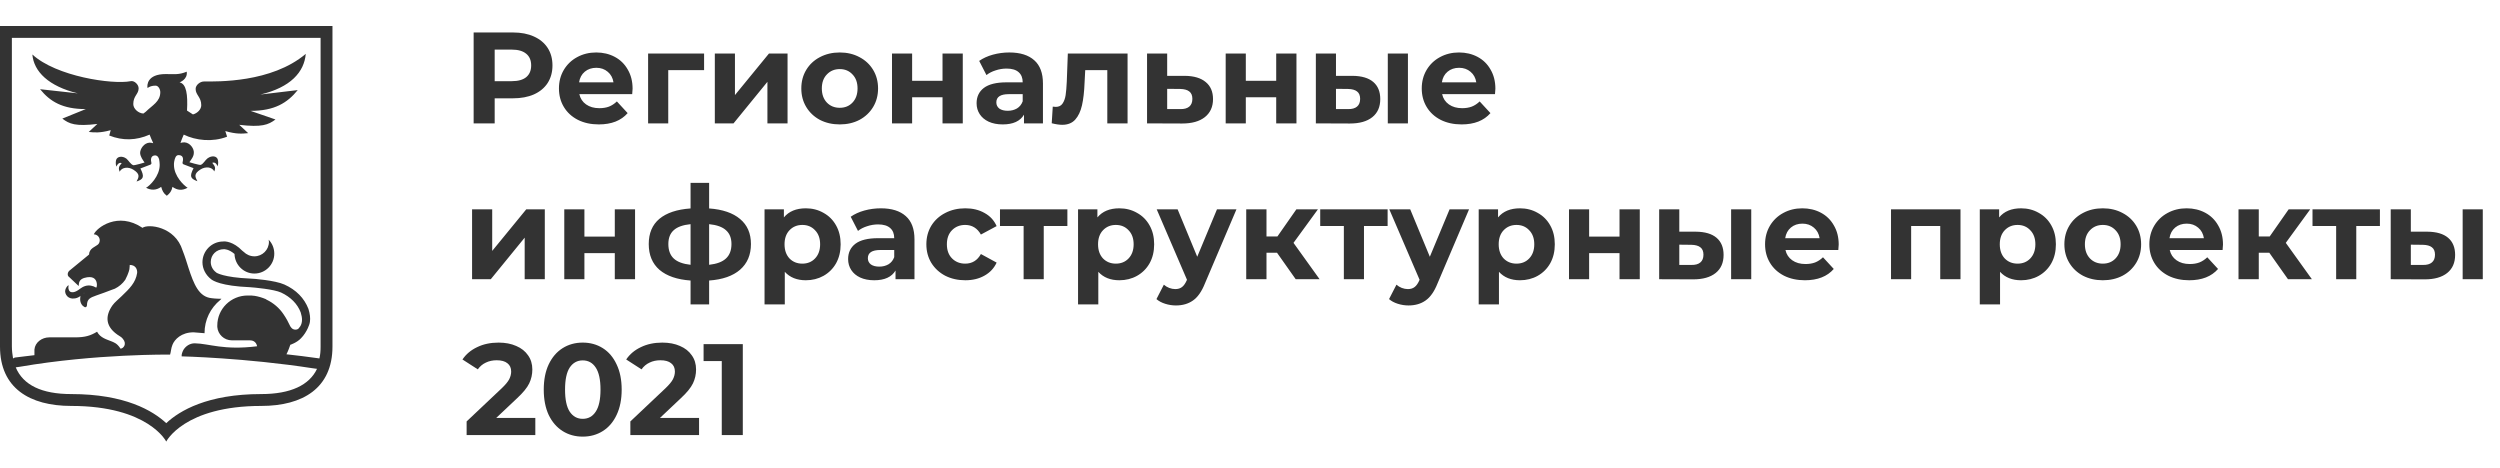 <svg width="385" height="72" viewBox="0 0 385 72" fill="none" xmlns="http://www.w3.org/2000/svg">
<path d="M0 4C0 4 0 49.257 0 53.371C0 59.771 4.571 62.514 10.971 62.514C22.857 62.514 25.6 68 25.6 68C25.6 68 28.343 62.514 40.229 62.514C46.629 62.514 51.2 59.771 51.2 53.371C51.2 49.257 51.2 4 51.2 4H0ZM40.229 60.686C31.954 60.686 27.657 63.246 25.6 65.166C23.543 63.246 19.246 60.686 10.971 60.686C6.446 60.686 3.566 59.314 2.423 56.571L3.063 56.48C14.72 54.469 26.194 54.606 26.194 54.606C26.331 54.194 26.331 53.646 26.56 53.097C26.88 52.274 27.931 51.177 29.806 51.177L31.497 51.314C31.497 49.257 32.411 47.429 33.92 46.194C34.011 46.103 34.103 46.011 34.103 46.011C33.189 46.011 32.594 45.92 32.594 45.92C30.629 45.737 29.851 43.771 29.029 41.257C28.754 40.389 28.48 39.474 28.114 38.56C26.971 34.857 22.811 34.446 21.943 35.086C18.149 32.526 14.857 35.086 14.446 36.091C14.949 36.091 15.36 36.503 15.36 37.006C15.36 37.371 15.177 37.646 14.903 37.783L14.263 38.194C13.943 38.423 13.714 38.789 13.714 39.2L10.651 41.714C10.469 41.897 10.331 42.217 10.514 42.537L12.114 44.046C12.16 43.543 12.16 43.086 12.937 42.811C14.354 42.4 14.72 42.994 14.857 43.406C14.949 43.726 14.949 44 14.857 44.274H14.766C14.309 44 13.714 43.863 13.12 44.046C12.526 44.229 12.114 44.686 11.794 44.823C11.474 45.006 11.109 45.051 10.88 44.96C10.789 44.914 10.651 44.823 10.606 44.64C10.514 44.457 10.514 44.229 10.56 43.909C10.331 44.046 10.149 44.32 10.057 44.64C9.966 44.96 10.103 45.371 10.377 45.646C10.651 45.92 11.063 46.011 11.383 45.966C11.703 45.966 12.023 45.829 12.297 45.646C12.343 45.646 12.343 45.6 12.389 45.554C12.389 45.691 12.343 45.874 12.343 46.057C12.343 46.697 12.663 47.109 13.029 47.291C13.166 47.383 13.394 47.246 13.394 47.017C13.394 46.011 13.943 45.829 14.811 45.509C15.497 45.28 16.594 44.869 17.189 44.64C17.326 44.594 17.691 44.457 17.691 44.457C18.331 44.137 18.88 43.68 19.291 43.086C19.84 42.034 19.931 41.44 19.931 41.44C19.977 41.029 19.977 40.8 19.977 40.8C20.891 40.8 21.166 41.486 21.12 42.034C20.891 43.543 19.931 44.457 18.743 45.6C18.286 46.057 17.646 46.56 17.326 47.017C16.229 48.571 16.046 50.354 18.514 51.817C18.606 51.863 18.834 52.046 18.926 52.183C19.611 53.006 18.971 53.691 18.56 53.691C18.011 52.823 17.509 52.731 17.234 52.594C16.457 52.274 15.451 52.046 14.949 51.086C13.943 51.68 13.166 51.954 11.52 51.954H7.589C6.446 51.954 5.394 52.731 5.303 53.829C5.303 54.057 5.303 54.697 5.303 54.697C4.297 54.834 3.246 54.926 2.286 55.063L2.011 55.2C1.92 54.651 1.829 54.011 1.829 53.371V5.829H49.371V53.371C49.371 54.057 49.326 54.651 49.189 55.2L48.869 55.154C47.223 54.926 45.806 54.743 44.114 54.56C44.114 54.56 44.389 54.057 44.709 53.097C44.709 53.097 45.714 52.777 46.354 52.091C46.811 51.634 47.177 51.04 47.406 50.537C47.543 50.217 47.68 49.897 47.726 49.577C47.817 48.983 47.726 48.297 47.497 47.566C46.857 45.92 45.623 44.64 43.794 43.817C42.377 43.177 38.994 42.903 38.537 42.903C34.377 42.72 33.326 41.989 33.326 41.989L33.28 41.943C32.777 41.577 32.457 40.983 32.457 40.343C32.457 39.246 33.326 38.377 34.469 38.377C34.514 38.377 35.2 38.331 36.114 39.109C36.16 40.8 37.531 42.126 39.177 42.126C40.869 42.126 42.24 40.754 42.24 39.063C42.24 38.24 41.92 37.463 41.371 36.914C41.371 37.006 41.417 37.143 41.417 37.234C41.417 38.469 40.411 39.474 39.177 39.474C38.537 39.474 37.943 39.2 37.531 38.789C37.531 38.789 37.44 38.697 37.303 38.606C35.931 37.189 34.651 37.143 34.377 37.189C32.594 37.189 31.177 38.651 31.177 40.389C31.177 41.394 31.68 42.354 32.503 42.994C32.777 43.223 34.057 44.046 38.491 44.229C39.177 44.274 42.194 44.549 43.291 45.051C44.754 45.737 45.806 46.789 46.309 48.114C46.583 48.983 46.583 49.669 46.263 50.217C46.171 50.354 46.08 50.446 45.989 50.583C45.851 50.72 45.669 50.766 45.486 50.766C45.211 50.766 44.983 50.629 44.846 50.446C44.8 50.4 44.709 50.263 44.709 50.263C44.434 49.669 44.069 48.983 43.657 48.389C43.017 47.429 42.103 46.651 41.051 46.149C41.006 46.103 40.96 46.103 40.914 46.057C40.366 45.829 39.771 45.646 39.177 45.554H39.131C38.903 45.509 38.629 45.509 38.354 45.509H38.126C35.566 45.509 33.463 47.566 33.463 50.126C33.463 50.126 33.463 50.126 33.463 50.171C33.463 50.217 33.463 50.309 33.463 50.354C33.554 51.497 34.514 52.411 35.703 52.411C35.703 52.411 36.114 52.411 38.491 52.411C39.497 52.411 39.589 53.326 39.589 53.326C34.423 53.966 32.229 52.914 29.989 52.869C29.257 52.869 28.617 53.28 28.251 53.874C28.251 53.874 28.023 54.286 27.977 54.651C27.977 54.743 27.977 54.88 27.977 54.88C27.977 54.88 37.806 55.109 48.137 56.709L48.823 56.8C47.634 59.314 44.754 60.686 40.229 60.686ZM12.937 45.097L12.983 45.143C12.937 45.143 12.891 45.143 12.891 45.143L12.937 45.097Z" fill="#333333"/>
<path d="M33.006 26.4C33.189 25.897 33.189 25.669 32.686 25.074C33.28 24.846 33.509 25.623 33.509 25.623C33.646 25.211 33.6 24.846 33.554 24.617C33.417 24.023 32.64 23.886 31.954 24.389C31.589 24.663 31.314 25.257 30.903 25.394C30.674 25.44 29.166 24.983 29.166 24.983C29.44 24.571 29.851 24.114 29.851 23.52C29.897 22.926 29.303 21.966 28.389 21.92C28.16 21.92 27.931 21.966 27.794 22.011C27.794 21.966 27.84 21.92 27.84 21.874C27.931 21.6 28.114 21.143 28.297 20.731C30.171 21.646 32.731 21.92 34.971 21.051L34.697 20.183C36.434 20.686 37.303 20.594 38.217 20.503L36.846 19.223C40.32 19.634 41.326 19.223 42.423 18.4L38.583 17.074C42.286 17.074 44.251 15.84 45.851 13.874L40.091 14.56C44.754 13.463 46.857 11.086 47.086 8.297C41.783 12.777 33.417 12.549 31.406 12.549C30.811 12.549 30.126 13.097 30.126 13.691C30.126 14.651 30.994 14.926 30.994 16.206C30.994 16.846 30.4 17.44 29.714 17.623L28.8 17.029C28.937 14.56 28.709 12.914 27.657 12.686C27.657 12.686 28.937 12.229 28.754 11.04C27.52 11.543 26.88 11.406 25.509 11.406C22.629 11.406 22.629 13.143 22.72 13.554C23.04 13.326 23.406 13.189 23.954 13.189C24.411 13.189 24.686 13.783 24.686 14.194C24.686 15.657 23.451 16.206 22.446 17.211L22.08 17.486C21.303 17.44 20.526 16.754 20.526 16.023C20.526 14.743 21.349 14.514 21.349 13.6C21.349 13.006 20.663 12.366 20.114 12.503C17.326 13.051 8.64 11.771 4.983 8.389C5.211 11.04 7.497 13.28 11.977 14.377L6.171 13.737C7.726 15.657 9.646 16.8 13.211 16.8L9.6 18.263C10.651 19.086 11.657 19.497 14.994 19.086L13.669 20.32C14.537 20.411 15.36 20.503 17.051 20.046L16.823 20.869C18.88 21.691 20.983 21.646 23.04 20.731C23.177 21.143 23.406 21.6 23.543 21.92C23.543 21.966 23.589 22.011 23.589 22.057C23.451 22.011 23.269 21.966 23.04 21.966C22.171 22.011 21.577 22.926 21.577 23.566C21.623 24.16 21.989 24.617 22.263 25.029C22.263 25.029 20.754 25.486 20.526 25.44C20.114 25.303 19.84 24.754 19.474 24.434C18.789 23.931 18.011 24.114 17.874 24.663C17.829 24.891 17.783 25.257 17.92 25.669C17.92 25.669 18.194 24.891 18.743 25.12C18.24 25.669 18.24 25.943 18.423 26.446C18.789 25.714 19.794 25.669 20.526 26.126C21.623 26.811 21.394 27.269 21.029 27.954C22.126 27.589 22.263 27.223 21.623 25.943L23.177 25.349C23.269 25.303 23.36 25.166 23.314 25.074C23.223 24.709 23.131 23.977 23.863 23.931C24.229 23.931 24.411 24.206 24.503 24.526C24.549 24.8 24.594 25.074 24.594 25.394C24.594 27.131 23.04 28.64 22.491 28.914C23.269 29.326 24.046 29.326 24.823 28.777C25.006 29.417 25.189 29.783 25.691 30.149C26.194 29.737 26.423 29.417 26.56 28.777C27.337 29.326 28.069 29.371 28.891 28.914C28.343 28.594 26.789 27.131 26.789 25.394C26.789 25.211 26.789 25.029 26.834 24.846C26.926 24.389 27.063 23.84 27.566 23.886C28.343 23.931 28.206 24.663 28.114 25.029C28.069 25.12 28.16 25.257 28.251 25.303L29.806 25.897C29.166 27.177 29.303 27.497 30.4 27.909C30.034 27.223 29.806 26.766 30.903 26.08C31.634 25.623 32.64 25.669 33.006 26.4Z" fill="#333333"/>
<path d="M79 5C80.24 5 81.313 5.207 82.22 5.62C83.14 6.033 83.847 6.62 84.34 7.38C84.833 8.14 85.08 9.04 85.08 10.08C85.08 11.107 84.833 12.007 84.34 12.78C83.847 13.54 83.14 14.127 82.22 14.54C81.313 14.94 80.24 15.14 79 15.14H76.18V19H72.94V5H79ZM78.82 12.5C79.793 12.5 80.533 12.293 81.04 11.88C81.547 11.453 81.8 10.853 81.8 10.08C81.8 9.293 81.547 8.693 81.04 8.28C80.533 7.853 79.793 7.64 78.82 7.64H76.18V12.5H78.82ZM97.418 13.66C97.418 13.7 97.398 13.98 97.358 14.5H89.218C89.365 15.167 89.711 15.693 90.258 16.08C90.805 16.467 91.484 16.66 92.298 16.66C92.858 16.66 93.351 16.58 93.778 16.42C94.218 16.247 94.624 15.98 94.998 15.62L96.658 17.42C95.644 18.58 94.165 19.16 92.218 19.16C91.004 19.16 89.931 18.927 88.998 18.46C88.064 17.98 87.344 17.32 86.838 16.48C86.331 15.64 86.078 14.687 86.078 13.62C86.078 12.567 86.325 11.62 86.818 10.78C87.325 9.927 88.011 9.267 88.878 8.8C89.758 8.32 90.738 8.08 91.818 8.08C92.871 8.08 93.825 8.307 94.678 8.76C95.531 9.213 96.198 9.867 96.678 10.72C97.171 11.56 97.418 12.54 97.418 13.66ZM91.838 10.44C91.131 10.44 90.538 10.64 90.058 11.04C89.578 11.44 89.284 11.987 89.178 12.68H94.478C94.371 12 94.078 11.46 93.598 11.06C93.118 10.647 92.531 10.44 91.838 10.44ZM108.429 10.8H102.909V19H99.809V8.24H108.429V10.8ZM110.083 8.24H113.183V14.64L118.423 8.24H121.283V19H118.183V12.6L112.963 19H110.083V8.24ZM129.322 19.16C128.189 19.16 127.169 18.927 126.262 18.46C125.369 17.98 124.669 17.32 124.162 16.48C123.655 15.64 123.402 14.687 123.402 13.62C123.402 12.553 123.655 11.6 124.162 10.76C124.669 9.92 125.369 9.267 126.262 8.8C127.169 8.32 128.189 8.08 129.322 8.08C130.455 8.08 131.469 8.32 132.362 8.8C133.255 9.267 133.955 9.92 134.462 10.76C134.969 11.6 135.222 12.553 135.222 13.62C135.222 14.687 134.969 15.64 134.462 16.48C133.955 17.32 133.255 17.98 132.362 18.46C131.469 18.927 130.455 19.16 129.322 19.16ZM129.322 16.6C130.122 16.6 130.775 16.333 131.282 15.8C131.802 15.253 132.062 14.527 132.062 13.62C132.062 12.713 131.802 11.993 131.282 11.46C130.775 10.913 130.122 10.64 129.322 10.64C128.522 10.64 127.862 10.913 127.342 11.46C126.822 11.993 126.562 12.713 126.562 13.62C126.562 14.527 126.822 15.253 127.342 15.8C127.862 16.333 128.522 16.6 129.322 16.6ZM137.368 8.24H140.468V12.44H145.148V8.24H148.268V19H145.148V14.98H140.468V19H137.368V8.24ZM155.435 8.08C157.101 8.08 158.381 8.48 159.275 9.28C160.168 10.067 160.615 11.26 160.615 12.86V19H157.695V17.66C157.108 18.66 156.015 19.16 154.415 19.16C153.588 19.16 152.868 19.02 152.255 18.74C151.655 18.46 151.195 18.073 150.875 17.58C150.555 17.087 150.395 16.527 150.395 15.9C150.395 14.9 150.768 14.113 151.515 13.54C152.275 12.967 153.441 12.68 155.015 12.68H157.495C157.495 12 157.288 11.48 156.875 11.12C156.461 10.747 155.841 10.56 155.015 10.56C154.441 10.56 153.875 10.653 153.315 10.84C152.768 11.013 152.301 11.253 151.915 11.56L150.795 9.38C151.381 8.967 152.081 8.647 152.895 8.42C153.721 8.193 154.568 8.08 155.435 8.08ZM155.195 17.06C155.728 17.06 156.201 16.94 156.615 16.7C157.028 16.447 157.321 16.08 157.495 15.6V14.5H155.355C154.075 14.5 153.435 14.92 153.435 15.76C153.435 16.16 153.588 16.48 153.895 16.72C154.215 16.947 154.648 17.06 155.195 17.06ZM173.645 8.24V19H170.525V10.8H167.125L167.025 12.7C166.972 14.113 166.838 15.287 166.625 16.22C166.412 17.153 166.065 17.887 165.585 18.42C165.105 18.953 164.438 19.22 163.585 19.22C163.132 19.22 162.592 19.14 161.965 18.98L162.125 16.42C162.338 16.447 162.492 16.46 162.585 16.46C163.052 16.46 163.398 16.293 163.625 15.96C163.865 15.613 164.025 15.18 164.105 14.66C164.185 14.127 164.245 13.427 164.285 12.56L164.445 8.24H173.645ZM182.465 11.68C183.865 11.693 184.939 12.013 185.685 12.64C186.432 13.253 186.805 14.127 186.805 15.26C186.805 16.447 186.385 17.373 185.545 18.04C184.719 18.693 183.552 19.02 182.045 19.02L176.645 19V8.24H179.745V11.68H182.465ZM181.765 16.8C182.365 16.813 182.825 16.687 183.145 16.42C183.465 16.153 183.625 15.753 183.625 15.22C183.625 14.7 183.465 14.32 183.145 14.08C182.839 13.84 182.379 13.713 181.765 13.7L179.745 13.68V16.8H181.765ZM188.755 8.24H191.855V12.44H196.535V8.24H199.655V19H196.535V14.98H191.855V19H188.755V8.24ZM208.301 11.68C209.701 11.693 210.761 12.007 211.481 12.62C212.201 13.233 212.561 14.113 212.561 15.26C212.561 16.46 212.155 17.387 211.341 18.04C210.528 18.693 209.375 19.02 207.881 19.02L202.641 19V8.24H205.741V11.68H208.301ZM213.721 8.24H216.821V19H213.721V8.24ZM207.601 16.8C208.201 16.813 208.661 16.687 208.981 16.42C209.301 16.153 209.461 15.753 209.461 15.22C209.461 14.7 209.301 14.32 208.981 14.08C208.675 13.84 208.215 13.713 207.601 13.7L205.741 13.68V16.8H207.601ZM230.289 13.66C230.289 13.7 230.269 13.98 230.229 14.5H222.089C222.236 15.167 222.582 15.693 223.129 16.08C223.676 16.467 224.356 16.66 225.169 16.66C225.729 16.66 226.222 16.58 226.649 16.42C227.089 16.247 227.496 15.98 227.869 15.62L229.529 17.42C228.516 18.58 227.036 19.16 225.089 19.16C223.876 19.16 222.802 18.927 221.869 18.46C220.936 17.98 220.216 17.32 219.709 16.48C219.202 15.64 218.949 14.687 218.949 13.62C218.949 12.567 219.196 11.62 219.689 10.78C220.196 9.927 220.882 9.267 221.749 8.8C222.629 8.32 223.609 8.08 224.689 8.08C225.742 8.08 226.696 8.307 227.549 8.76C228.402 9.213 229.069 9.867 229.549 10.72C230.042 11.56 230.289 12.54 230.289 13.66ZM224.709 10.44C224.002 10.44 223.409 10.64 222.929 11.04C222.449 11.44 222.156 11.987 222.049 12.68H227.349C227.242 12 226.949 11.46 226.469 11.06C225.989 10.647 225.402 10.44 224.709 10.44ZM72.7 32.24H75.8V38.64L81.04 32.24H83.9V43H80.8V36.6L75.58 43H72.7V32.24ZM86.899 32.24H89.999V36.44H94.679V32.24H97.799V43H94.679V38.98H89.999V43H86.899V32.24ZM115.646 37.58C115.646 39.247 115.086 40.567 113.966 41.54C112.859 42.5 111.273 43.053 109.206 43.2V46.88H106.346V43.2C104.279 43.053 102.686 42.507 101.566 41.56C100.459 40.6 99.906 39.273 99.906 37.58C99.906 35.913 100.453 34.62 101.546 33.7C102.653 32.78 104.253 32.247 106.346 32.1V28.16H109.206V32.1C111.273 32.247 112.859 32.787 113.966 33.72C115.086 34.653 115.646 35.94 115.646 37.58ZM102.926 37.58C102.926 38.54 103.199 39.28 103.746 39.8C104.293 40.32 105.159 40.647 106.346 40.78V34.52C105.159 34.64 104.293 34.953 103.746 35.46C103.199 35.953 102.926 36.66 102.926 37.58ZM109.206 40.78C110.393 40.647 111.259 40.32 111.806 39.8C112.366 39.28 112.646 38.54 112.646 37.58C112.646 36.66 112.366 35.953 111.806 35.46C111.259 34.953 110.393 34.64 109.206 34.52V40.78ZM124.099 32.08C125.099 32.08 126.005 32.313 126.819 32.78C127.645 33.233 128.292 33.88 128.759 34.72C129.225 35.547 129.459 36.513 129.459 37.62C129.459 38.727 129.225 39.7 128.759 40.54C128.292 41.367 127.645 42.013 126.819 42.48C126.005 42.933 125.099 43.16 124.099 43.16C122.725 43.16 121.645 42.727 120.859 41.86V46.88H117.739V32.24H120.719V33.48C121.492 32.547 122.619 32.08 124.099 32.08ZM123.559 40.6C124.359 40.6 125.012 40.333 125.519 39.8C126.039 39.253 126.299 38.527 126.299 37.62C126.299 36.713 126.039 35.993 125.519 35.46C125.012 34.913 124.359 34.64 123.559 34.64C122.759 34.64 122.099 34.913 121.579 35.46C121.072 35.993 120.819 36.713 120.819 37.62C120.819 38.527 121.072 39.253 121.579 39.8C122.099 40.333 122.759 40.6 123.559 40.6ZM135.65 32.08C137.316 32.08 138.596 32.48 139.49 33.28C140.383 34.067 140.83 35.26 140.83 36.86V43H137.91V41.66C137.323 42.66 136.23 43.16 134.63 43.16C133.803 43.16 133.083 43.02 132.47 42.74C131.87 42.46 131.41 42.073 131.09 41.58C130.77 41.087 130.61 40.527 130.61 39.9C130.61 38.9 130.983 38.113 131.73 37.54C132.49 36.967 133.656 36.68 135.23 36.68H137.71C137.71 36 137.503 35.48 137.09 35.12C136.676 34.747 136.056 34.56 135.23 34.56C134.656 34.56 134.09 34.653 133.53 34.84C132.983 35.013 132.516 35.253 132.13 35.56L131.01 33.38C131.596 32.967 132.296 32.647 133.11 32.42C133.936 32.193 134.783 32.08 135.65 32.08ZM135.41 41.06C135.943 41.06 136.416 40.94 136.83 40.7C137.243 40.447 137.536 40.08 137.71 39.6V38.5H135.57C134.29 38.5 133.65 38.92 133.65 39.76C133.65 40.16 133.803 40.48 134.11 40.72C134.43 40.947 134.863 41.06 135.41 41.06ZM148.66 43.16C147.513 43.16 146.48 42.927 145.56 42.46C144.653 41.98 143.94 41.32 143.42 40.48C142.913 39.64 142.66 38.687 142.66 37.62C142.66 36.553 142.913 35.6 143.42 34.76C143.94 33.92 144.653 33.267 145.56 32.8C146.48 32.32 147.513 32.08 148.66 32.08C149.793 32.08 150.78 32.32 151.62 32.8C152.473 33.267 153.093 33.94 153.48 34.82L151.06 36.12C150.5 35.133 149.693 34.64 148.64 34.64C147.827 34.64 147.153 34.907 146.62 35.44C146.087 35.973 145.82 36.7 145.82 37.62C145.82 38.54 146.087 39.267 146.62 39.8C147.153 40.333 147.827 40.6 148.64 40.6C149.707 40.6 150.513 40.107 151.06 39.12L153.48 40.44C153.093 41.293 152.473 41.96 151.62 42.44C150.78 42.92 149.793 43.16 148.66 43.16ZM164.377 34.8H160.737V43H157.637V34.8H153.997V32.24H164.377V34.8ZM172.38 32.08C173.38 32.08 174.287 32.313 175.1 32.78C175.927 33.233 176.573 33.88 177.04 34.72C177.507 35.547 177.74 36.513 177.74 37.62C177.74 38.727 177.507 39.7 177.04 40.54C176.573 41.367 175.927 42.013 175.1 42.48C174.287 42.933 173.38 43.16 172.38 43.16C171.007 43.16 169.927 42.727 169.14 41.86V46.88H166.02V32.24H169V33.48C169.773 32.547 170.9 32.08 172.38 32.08ZM171.84 40.6C172.64 40.6 173.293 40.333 173.8 39.8C174.32 39.253 174.58 38.527 174.58 37.62C174.58 36.713 174.32 35.993 173.8 35.46C173.293 34.913 172.64 34.64 171.84 34.64C171.04 34.64 170.38 34.913 169.86 35.46C169.353 35.993 169.1 36.713 169.1 37.62C169.1 38.527 169.353 39.253 169.86 39.8C170.38 40.333 171.04 40.6 171.84 40.6ZM190.414 32.24L185.554 43.66C185.06 44.9 184.447 45.773 183.714 46.28C182.994 46.787 182.12 47.04 181.094 47.04C180.534 47.04 179.98 46.953 179.434 46.78C178.887 46.607 178.44 46.367 178.094 46.06L179.234 43.84C179.474 44.053 179.747 44.22 180.054 44.34C180.374 44.46 180.687 44.52 180.994 44.52C181.42 44.52 181.767 44.413 182.034 44.2C182.3 44 182.54 43.66 182.754 43.18L182.794 43.08L178.134 32.24H181.354L184.374 39.54L187.414 32.24H190.414ZM196.659 38.92H195.039V43H191.919V32.24H195.039V36.42H196.719L199.639 32.24H202.959L199.199 37.4L203.219 43H199.539L196.659 38.92ZM213.693 34.8H210.053V43H206.953V34.8H203.313V32.24H213.693V34.8ZM226.234 32.24L221.374 43.66C220.881 44.9 220.267 45.773 219.534 46.28C218.814 46.787 217.941 47.04 216.914 47.04C216.354 47.04 215.801 46.953 215.254 46.78C214.707 46.607 214.261 46.367 213.914 46.06L215.054 43.84C215.294 44.053 215.567 44.22 215.874 44.34C216.194 44.46 216.507 44.52 216.814 44.52C217.241 44.52 217.587 44.413 217.854 44.2C218.121 44 218.361 43.66 218.574 43.18L218.614 43.08L213.954 32.24H217.174L220.194 39.54L223.234 32.24H226.234ZM234.079 32.08C235.079 32.08 235.986 32.313 236.799 32.78C237.626 33.233 238.272 33.88 238.739 34.72C239.206 35.547 239.439 36.513 239.439 37.62C239.439 38.727 239.206 39.7 238.739 40.54C238.272 41.367 237.626 42.013 236.799 42.48C235.986 42.933 235.079 43.16 234.079 43.16C232.706 43.16 231.626 42.727 230.839 41.86V46.88H227.719V32.24H230.699V33.48C231.472 32.547 232.599 32.08 234.079 32.08ZM233.539 40.6C234.339 40.6 234.992 40.333 235.499 39.8C236.019 39.253 236.279 38.527 236.279 37.62C236.279 36.713 236.019 35.993 235.499 35.46C234.992 34.913 234.339 34.64 233.539 34.64C232.739 34.64 232.079 34.913 231.559 35.46C231.052 35.993 230.799 36.713 230.799 37.62C230.799 38.527 231.052 39.253 231.559 39.8C232.079 40.333 232.739 40.6 233.539 40.6ZM241.626 32.24H244.726V36.44H249.406V32.24H252.526V43H249.406V38.98H244.726V43H241.626V32.24ZM261.172 35.68C262.572 35.693 263.632 36.007 264.352 36.62C265.072 37.233 265.432 38.113 265.432 39.26C265.432 40.46 265.026 41.387 264.212 42.04C263.399 42.693 262.246 43.02 260.752 43.02L255.512 43V32.24H258.612V35.68H261.172ZM266.592 32.24H269.692V43H266.592V32.24ZM260.472 40.8C261.072 40.813 261.532 40.687 261.852 40.42C262.172 40.153 262.332 39.753 262.332 39.22C262.332 38.7 262.172 38.32 261.852 38.08C261.546 37.84 261.086 37.713 260.472 37.7L258.612 37.68V40.8H260.472ZM283.16 37.66C283.16 37.7 283.14 37.98 283.1 38.5H274.96C275.107 39.167 275.453 39.693 276 40.08C276.547 40.467 277.227 40.66 278.04 40.66C278.6 40.66 279.093 40.58 279.52 40.42C279.96 40.247 280.367 39.98 280.74 39.62L282.4 41.42C281.387 42.58 279.907 43.16 277.96 43.16C276.747 43.16 275.673 42.927 274.74 42.46C273.807 41.98 273.087 41.32 272.58 40.48C272.073 39.64 271.82 38.687 271.82 37.62C271.82 36.567 272.067 35.62 272.56 34.78C273.067 33.927 273.753 33.267 274.62 32.8C275.5 32.32 276.48 32.08 277.56 32.08C278.613 32.08 279.567 32.307 280.42 32.76C281.273 33.213 281.94 33.867 282.42 34.72C282.913 35.56 283.16 36.54 283.16 37.66ZM277.58 34.44C276.873 34.44 276.28 34.64 275.8 35.04C275.32 35.44 275.027 35.987 274.92 36.68H280.22C280.113 36 279.82 35.46 279.34 35.06C278.86 34.647 278.273 34.44 277.58 34.44ZM301.916 32.24V43H298.796V34.8H294.316V43H291.216V32.24H301.916ZM311.247 32.08C312.247 32.08 313.154 32.313 313.967 32.78C314.794 33.233 315.44 33.88 315.907 34.72C316.374 35.547 316.607 36.513 316.607 37.62C316.607 38.727 316.374 39.7 315.907 40.54C315.44 41.367 314.794 42.013 313.967 42.48C313.154 42.933 312.247 43.16 311.247 43.16C309.874 43.16 308.794 42.727 308.007 41.86V46.88H304.887V32.24H307.867V33.48C308.64 32.547 309.767 32.08 311.247 32.08ZM310.707 40.6C311.507 40.6 312.16 40.333 312.667 39.8C313.187 39.253 313.447 38.527 313.447 37.62C313.447 36.713 313.187 35.993 312.667 35.46C312.16 34.913 311.507 34.64 310.707 34.64C309.907 34.64 309.247 34.913 308.727 35.46C308.22 35.993 307.967 36.713 307.967 37.62C307.967 38.527 308.22 39.253 308.727 39.8C309.247 40.333 309.907 40.6 310.707 40.6ZM323.834 43.16C322.7 43.16 321.68 42.927 320.774 42.46C319.88 41.98 319.18 41.32 318.674 40.48C318.167 39.64 317.914 38.687 317.914 37.62C317.914 36.553 318.167 35.6 318.674 34.76C319.18 33.92 319.88 33.267 320.774 32.8C321.68 32.32 322.7 32.08 323.834 32.08C324.967 32.08 325.98 32.32 326.874 32.8C327.767 33.267 328.467 33.92 328.974 34.76C329.48 35.6 329.734 36.553 329.734 37.62C329.734 38.687 329.48 39.64 328.974 40.48C328.467 41.32 327.767 41.98 326.874 42.46C325.98 42.927 324.967 43.16 323.834 43.16ZM323.834 40.6C324.634 40.6 325.287 40.333 325.794 39.8C326.314 39.253 326.574 38.527 326.574 37.62C326.574 36.713 326.314 35.993 325.794 35.46C325.287 34.913 324.634 34.64 323.834 34.64C323.034 34.64 322.374 34.913 321.854 35.46C321.334 35.993 321.074 36.713 321.074 37.62C321.074 38.527 321.334 39.253 321.854 39.8C322.374 40.333 323.034 40.6 323.834 40.6ZM342.34 37.66C342.34 37.7 342.32 37.98 342.28 38.5H334.14C334.286 39.167 334.633 39.693 335.18 40.08C335.726 40.467 336.406 40.66 337.22 40.66C337.78 40.66 338.273 40.58 338.7 40.42C339.14 40.247 339.546 39.98 339.92 39.62L341.58 41.42C340.566 42.58 339.086 43.16 337.14 43.16C335.926 43.16 334.853 42.927 333.92 42.46C332.986 41.98 332.266 41.32 331.76 40.48C331.253 39.64 331 38.687 331 37.62C331 36.567 331.246 35.62 331.74 34.78C332.246 33.927 332.933 33.267 333.8 32.8C334.68 32.32 335.66 32.08 336.74 32.08C337.793 32.08 338.746 32.307 339.6 32.76C340.453 33.213 341.12 33.867 341.6 34.72C342.093 35.56 342.34 36.54 342.34 37.66ZM336.76 34.44C336.053 34.44 335.46 34.64 334.98 35.04C334.5 35.44 334.206 35.987 334.1 36.68H339.4C339.293 36 339 35.46 338.52 35.06C338.04 34.647 337.453 34.44 336.76 34.44ZM349.471 38.92H347.851V43H344.731V32.24H347.851V36.42H349.531L352.451 32.24H355.771L352.011 37.4L356.031 43H352.351L349.471 38.92ZM366.506 34.8H362.866V43H359.766V34.8H356.126V32.24H366.506V34.8ZM373.829 35.68C375.229 35.693 376.289 36.007 377.009 36.62C377.729 37.233 378.089 38.113 378.089 39.26C378.089 40.46 377.682 41.387 376.869 42.04C376.055 42.693 374.902 43.02 373.409 43.02L368.169 43V32.24H371.269V35.68H373.829ZM379.249 32.24H382.349V43H379.249V32.24ZM373.129 40.8C373.729 40.813 374.189 40.687 374.509 40.42C374.829 40.153 374.989 39.753 374.989 39.22C374.989 38.7 374.829 38.32 374.509 38.08C374.202 37.84 373.742 37.713 373.129 37.7L371.269 37.68V40.8H373.129ZM82.44 64.36V67H71.86V64.9L77.26 59.8C77.833 59.253 78.22 58.787 78.42 58.4C78.62 58 78.72 57.607 78.72 57.22C78.72 56.66 78.527 56.233 78.14 55.94C77.767 55.633 77.213 55.48 76.48 55.48C75.867 55.48 75.313 55.6 74.82 55.84C74.327 56.067 73.913 56.413 73.58 56.88L71.22 55.36C71.767 54.547 72.52 53.913 73.48 53.46C74.44 52.993 75.54 52.76 76.78 52.76C77.82 52.76 78.727 52.933 79.5 53.28C80.287 53.613 80.893 54.093 81.32 54.72C81.76 55.333 81.98 56.06 81.98 56.9C81.98 57.66 81.82 58.373 81.5 59.04C81.18 59.707 80.56 60.467 79.64 61.32L76.42 64.36H82.44ZM89.738 67.24C88.578 67.24 87.544 66.953 86.638 66.38C85.731 65.807 85.018 64.98 84.498 63.9C83.991 62.807 83.738 61.507 83.738 60C83.738 58.493 83.991 57.2 84.498 56.12C85.018 55.027 85.731 54.193 86.638 53.62C87.544 53.047 88.578 52.76 89.738 52.76C90.898 52.76 91.931 53.047 92.838 53.62C93.745 54.193 94.451 55.027 94.958 56.12C95.478 57.2 95.738 58.493 95.738 60C95.738 61.507 95.478 62.807 94.958 63.9C94.451 64.98 93.745 65.807 92.838 66.38C91.931 66.953 90.898 67.24 89.738 67.24ZM89.738 64.5C90.591 64.5 91.258 64.133 91.738 63.4C92.231 62.667 92.478 61.533 92.478 60C92.478 58.467 92.231 57.333 91.738 56.6C91.258 55.867 90.591 55.5 89.738 55.5C88.898 55.5 88.231 55.867 87.738 56.6C87.258 57.333 87.018 58.467 87.018 60C87.018 61.533 87.258 62.667 87.738 63.4C88.231 64.133 88.898 64.5 89.738 64.5ZM107.655 64.36V67H97.075V64.9L102.475 59.8C103.048 59.253 103.435 58.787 103.635 58.4C103.835 58 103.935 57.607 103.935 57.22C103.935 56.66 103.742 56.233 103.355 55.94C102.982 55.633 102.428 55.48 101.695 55.48C101.082 55.48 100.528 55.6 100.035 55.84C99.541 56.067 99.128 56.413 98.795 56.88L96.435 55.36C96.981 54.547 97.735 53.913 98.695 53.46C99.655 52.993 100.755 52.76 101.995 52.76C103.035 52.76 103.942 52.933 104.715 53.28C105.502 53.613 106.108 54.093 106.535 54.72C106.975 55.333 107.195 56.06 107.195 56.9C107.195 57.66 107.035 58.373 106.715 59.04C106.395 59.707 105.775 60.467 104.855 61.32L101.635 64.36H107.655ZM114.392 53V67H111.152V55.6H108.352V53H114.392Z" fill="#333333"/>
</svg>
